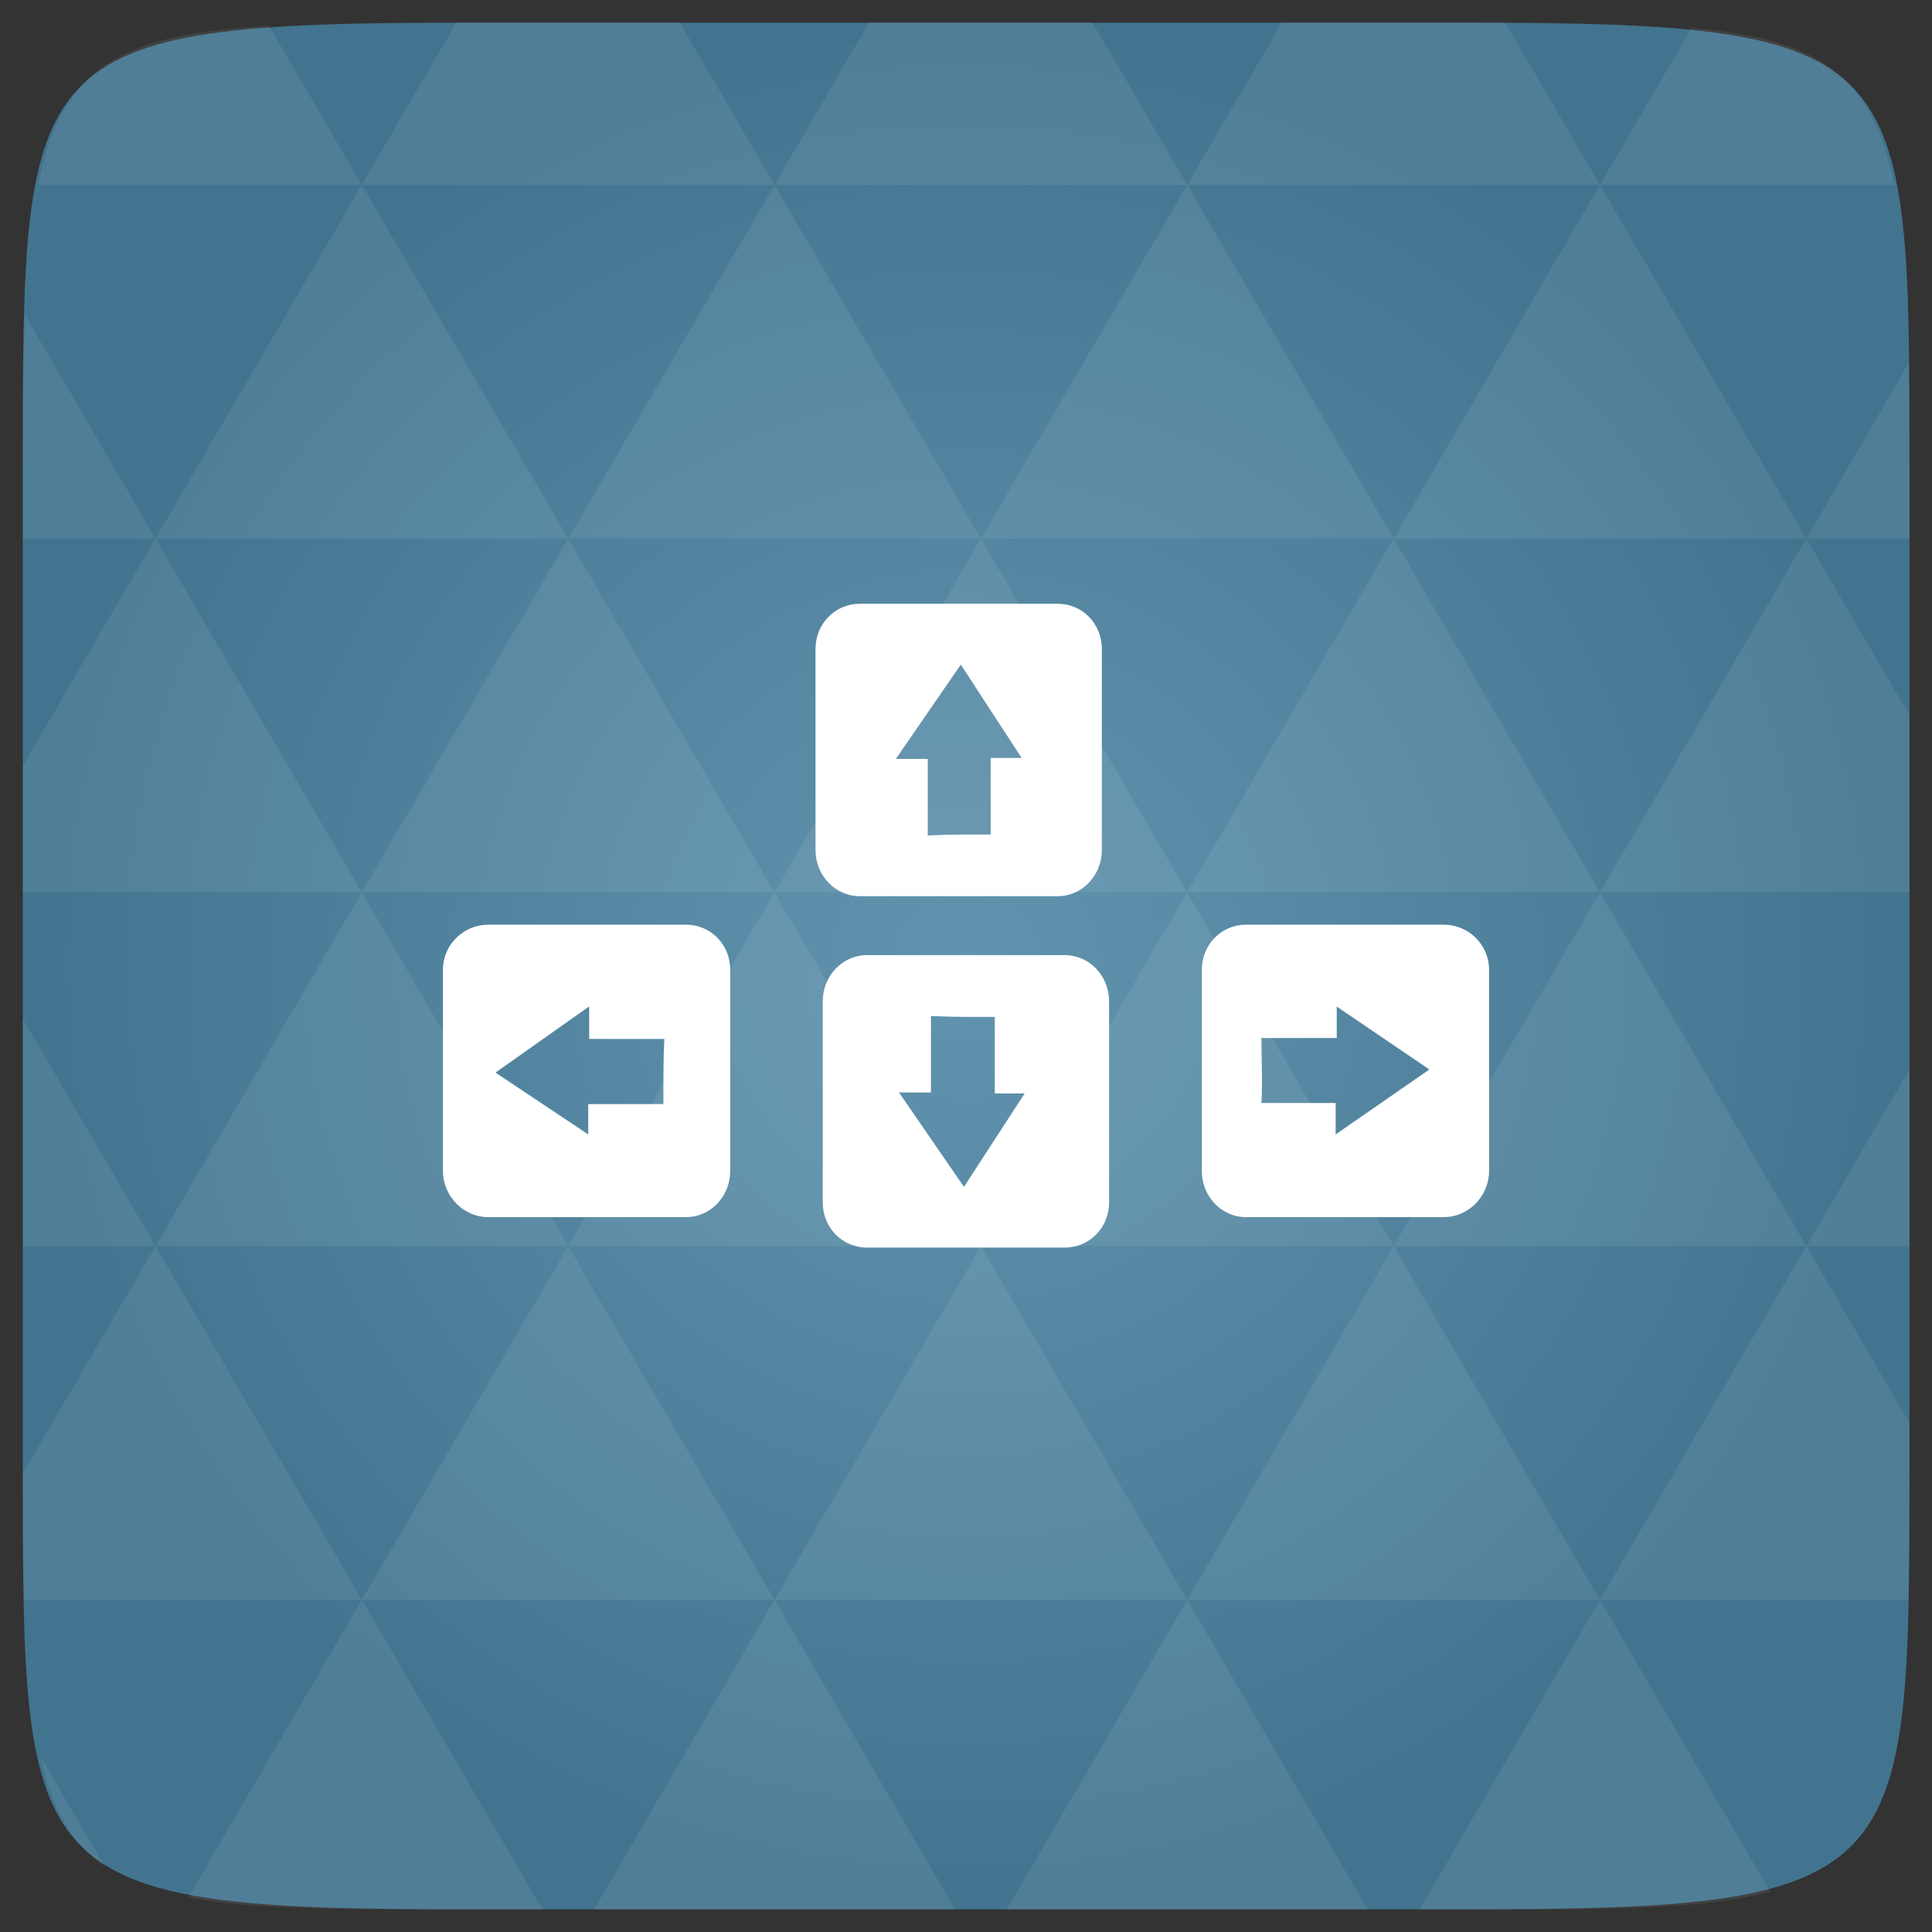 <svg xmlns="http://www.w3.org/2000/svg" viewBox="0 0 48 48"><rect x="0" y="0" width="48" height="48" fill="#333333" stroke="none"/><defs><radialGradient id="thisWeirdIdNameFixesABug0" cx="24" cy="24" r="23.437" gradientUnits="userSpaceOnUse"><stop stop-color="#6294af"/><stop offset="1" stop-color="#42748f"/></radialGradient></defs><path d="m 47.44 11.547 l 0 24.906 c 0 10.25 0 10.984 -10.984 10.984 l -24.902 0 c -10.988 0 -10.988 -0.734 -10.988 -10.984 l 0 -24.906 c 0 -10.25 0 -10.984 10.988 -10.984 l 24.902 0 c 10.984 0 10.984 0.734 10.984 10.984" fill="url(#thisWeirdIdNameFixesABug0)"/><!-- color: #6294af --><path d="m 21.543 23.73 c -0.617 0 -1.102 0.52 -1.102 1.145 l 0 5 c 0 0.625 0.484 1.121 1.102 1.121 l 4.91 0 c 0.617 0 1.102 -0.496 1.102 -1.121 l 0 -5 c 0 -0.625 -0.484 -1.145 -1.102 -1.145 m -3.324 1.512 c 0.523 0.027 1.059 0.023 1.586 0.023 l 0 1.902 l 0.742 0 l -1.508 2.32 l -1.613 -2.344 l 0.793 0 m 0 -1.902" fill="#fff"/><path d="m 12.13 22.973 c -0.613 0 -1.125 0.496 -1.125 1.121 l 0 5 c 0 0.625 0.512 1.145 1.125 1.145 l 4.914 0 c 0.613 0 1.098 -0.52 1.098 -1.145 l 0 -5 c 0 -0.625 -0.484 -1.121 -1.098 -1.121 m -2.406 2.035 l 0 0.805 l 1.867 0 c -0.027 0.535 -0.023 1.082 -0.023 1.617 l -1.867 0 l 0 0.754 l -2.305 -1.535 l 2.328 -1.645 m 0 0.004" fill="#fff"/><path d="m 30.957 22.973 c -0.613 0 -1.098 0.496 -1.098 1.121 l 0 5 c 0 0.625 0.484 1.145 1.098 1.145 l 4.914 0 c 0.613 0 1.125 -0.52 1.125 -1.145 l 0 -5 c 0 -0.625 -0.512 -1.121 -1.125 -1.121 m -2.66 2.035 l 2.301 1.563 l -2.328 1.613 l 0 -0.781 l -1.844 0 c 0.031 -0.531 0 -1.078 0 -1.613 l 1.871 0 m 0 -0.781" fill="#fff"/><path d="m 21.363 15 c -0.613 0 -1.102 0.496 -1.102 1.121 l 0 5 c 0 0.625 0.488 1.145 1.102 1.145 l 4.914 0 c 0.613 0 1.098 -0.52 1.098 -1.145 l 0 -5 c 0 -0.625 -0.484 -1.121 -1.098 -1.121 m -2.406 1.512 l 1.512 2.32 l -0.77 0 l 0 1.902 c -0.527 0 -1.035 -0.004 -1.563 0.023 l 0 -1.902 l -0.793 0 m 1.613 -2.344" fill="#fff"/><path d="m 38.27 47.44 c 2.543 -0.012 4.379 -0.082 5.711 -0.441 l -4.23 -7.25 -4.484 7.691 1.191 0 c 0.641 0 1.242 0 1.813 0 z m 1.48 -7.691 -5.125 -8.789 -5.129 8.789 z m 0 0 7.652 0 c 0.031 -0.973 0.039 -2.063 0.039 -3.297 l 0 -1.098 -2.563 -4.395 z m 5.129 -8.789 -5.129 -8.789 -5.125 8.789 z m 0 0 2.563 0 0 -4.395 z m -10.254 0 -5.129 -8.789 -5.125 8.789 z m -10.254 0 -5.129 8.789 10.254 0 z m 0 0 -5.129 -8.789 -5.125 8.789 z m -10.254 0 -5.129 8.789 10.254 0 z m 0 0 -5.129 -8.789 -5.125 8.789 z m -10.254 0 -3.297 5.648 c 0 1.168 0.012 2.211 0.039 3.141 l 8.383 0 z m 0 0 -3.297 -5.648 0 5.648 z m 5.125 8.789 -4.313 7.395 c 1.598 0.293 3.809 0.297 6.879 0.297 l 1.922 0 z m 0 -17.578 -5.125 -8.789 -3.297 5.648 0 3.141 z m 0 0 10.254 0 -5.125 -8.789 z m 5.129 -8.789 -5.129 -8.789 -5.125 8.789 z m 0 0 10.254 0 -5.129 -8.789 z m 5.125 -8.789 -2.352 -4.03 -5.336 0 c -0.078 0 -0.141 0 -0.215 0 l -2.352 4.03 z m 0 0 10.254 0 -2.352 -4.03 -5.551 0 z m 10.254 0 10.254 0 l -2.352 -4.03 c -0.313 0 -0.609 0 -0.941 0 l -4.609 0 z m 0 0 -5.125 8.789 10.254 0 z m 5.129 8.789 10.254 0 -5.129 -8.789 z m 0 0 -5.129 8.789 10.254 0 z m 5.125 8.789 7.691 0 0 -4.395 -2.563 -4.395 z m 5.129 -8.789 2.563 0 0 -1.832 c 0 -0.914 -0.008 -1.75 -0.023 -2.523 z m -15.383 8.789 -5.125 -8.789 -5.129 8.789 z m 10.254 -17.578 7.309 0 c -0.555 -2.758 -1.887 -3.629 -5.03 -3.902 z m -30.762 0 l -2.305 -3.953 c -3.66 0.207 -5.141 0.996 -5.734 3.953 z m -5.125 8.789 l -3.238 -5.555 c -0.043 1.074 -0.059 2.309 -0.059 3.723 l 0 1.832 z m 15.379 26.367 -4.484 7.691 8.973 0 z m 10.254 0 -4.484 7.691 8.973 0 z m -26.898 6.621 -1.602 -2.746 c 0.293 1.316 0.785 2.18 1.602 2.746 z" fill="#fff" fill-opacity="0.076"/></svg>